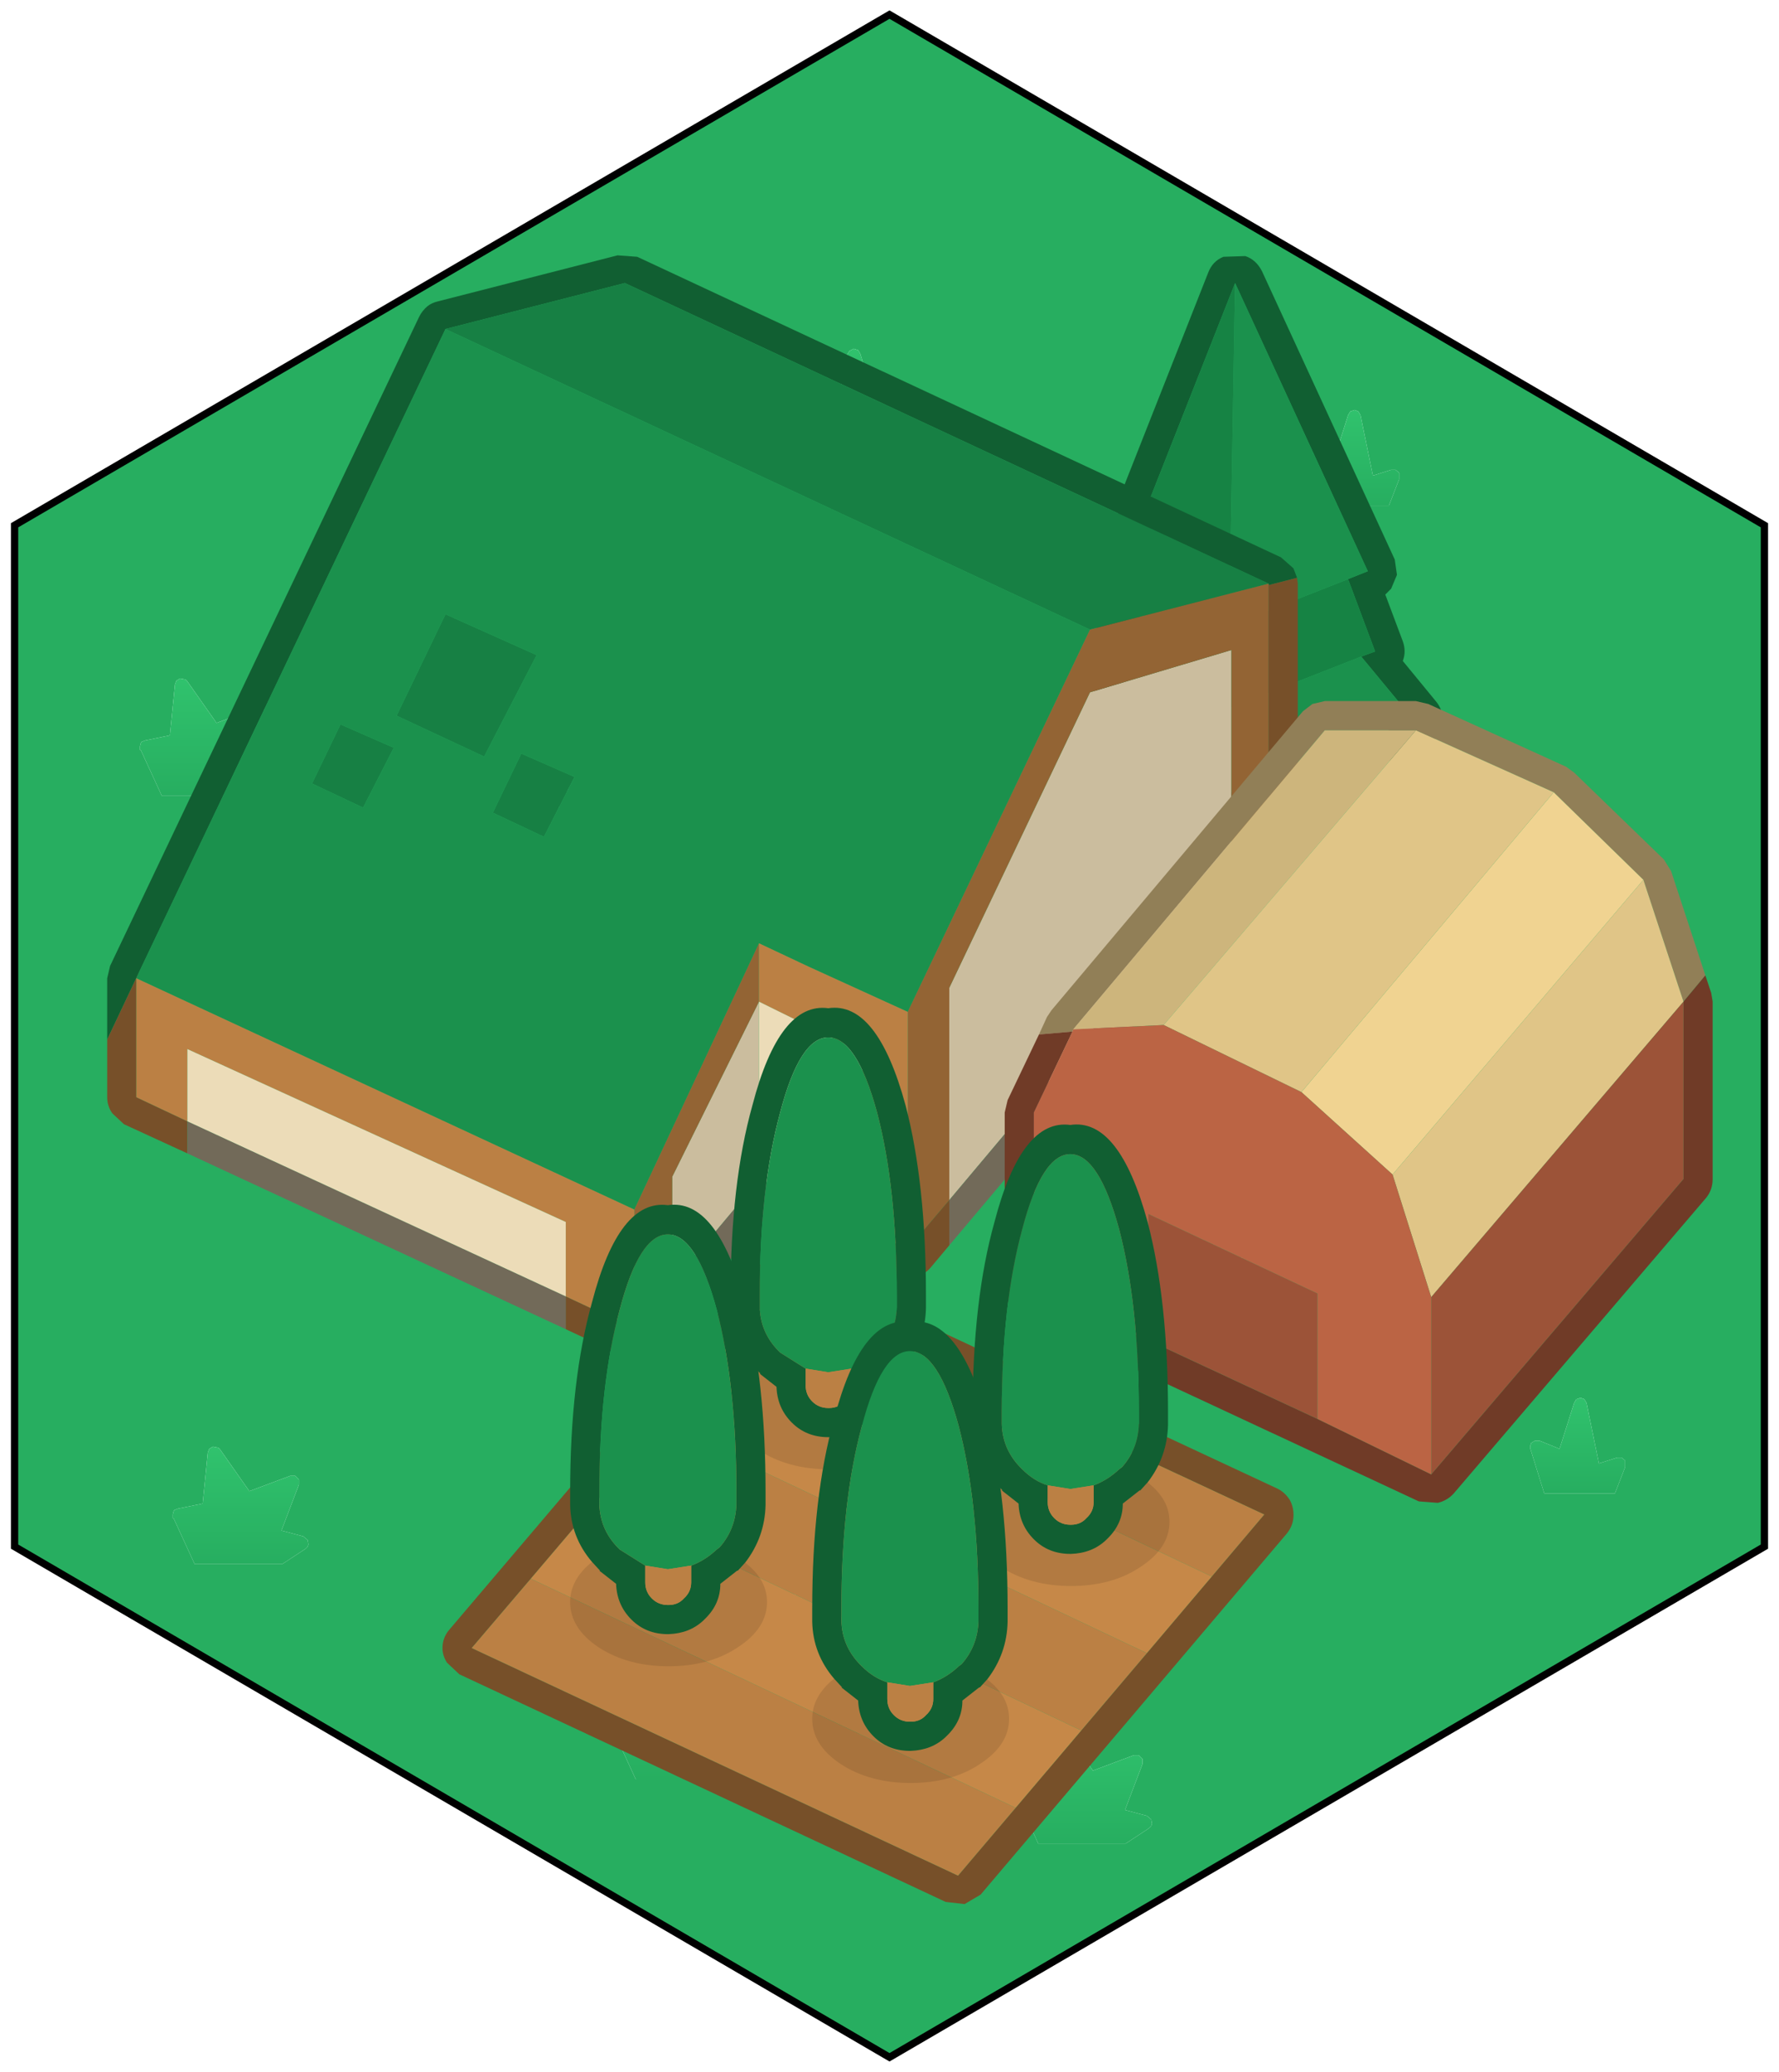 <svg width="122" height="142" viewBox="0 0 122 142" fill="none" xmlns="http://www.w3.org/2000/svg">
<path d="M12.35 46.5L12.1 46.65L12 46.9L11.65 50.4L9.95 50.75L9.7 50.85L9.65 50.95L9.6 51.15V51.4H9.65L11.1 54.55H17.1L18.7 53.5L18.85 53.35L18.9 53.2L18.85 52.9L18.55 52.65L17.05 52.25L18.25 49.1V48.75L18.2 48.7L18 48.5H17.65L14.85 49.55L12.85 46.7C12.783 46.6 12.7 46.55 12.6 46.55L12.35 46.5ZM43.7 37.25L44.95 40.35L43.4 40.8L43.15 41L43.05 41.35L43.15 41.45L43.25 41.6L44.85 42.7H50.85L52.3 39.55L52.35 39.5L52.4 39.25L52.3 39.1L52.25 39L52 38.85L50.35 38.55L49.95 35.05L49.85 34.8L49.6 34.65H49.35L49.1 34.8L47.15 37.65L44.3 36.65H43.95L43.75 36.85L43.7 36.9V37.25ZM39.55 52.25L38.55 55.4L37.2 54.85H36.85L36.6 55V55.05C36.533 55.15 36.517 55.267 36.55 55.4L37.5 58.45H42.35L43.05 56.65V56.55V56.25V56.2L42.8 56H42.5L41.25 56.4L40.4 52.25L40.25 52L40 51.9L39.7 52C39.6 52.067 39.55 52.15 39.55 52.25ZM56.05 28L55.75 28.05L55.5 28.25V28.3V28.6V28.7L56.2 30.5H61.05L61.95 27.4V27.05L61.7 26.85H61.35L59.95 27.4L59 24.25L58.85 24L58.55 23.9L58.25 24.05L58.1 24.3L57.3 28.4L56.05 28ZM61.5 45.2L61.25 45.05L61 45L60.75 45.15L60.65 45.4L60.3 48.9L58.6 49.25L58.35 49.35L58.3 49.45L58.25 49.65V49.9H58.3L59.75 53.05H65.75L67.35 52L67.5 51.85L67.55 51.7L67.5 51.4L67.2 51.15L65.7 50.75L66.9 47.6V47.25L66.85 47.2L66.65 47H66.3L63.5 48.05L61.5 45.2ZM92.9 28.1L92.6 28.2L92.45 28.45L91.45 31.6L90.1 31.05H89.75C89.65 31.05 89.567 31.1 89.5 31.2V31.25C89.433 31.35 89.417 31.467 89.45 31.6L90.4 34.65H95.25L95.95 32.85V32.75V32.45V32.4L95.7 32.2H95.4L94.15 32.6L93.3 28.45L93.15 28.2L92.9 28.1ZM121 36V106L61 141L1 106V36L61 1L121 36ZM85.55 80L84.55 83.15L83.2 82.6H82.85C82.75 82.6 82.667 82.65 82.6 82.75V82.8C82.533 82.9 82.517 83.017 82.55 83.15L83.5 86.2H88.35L89.05 84.4V84.3V84V83.95L88.8 83.75H88.5L87.25 84.15L86.4 80L86.25 79.75L86 79.65L85.7 79.75L85.55 80ZM108.4 95.8L108.1 95.9L107.95 96.15L106.95 99.3L105.6 98.75H105.25L105 98.9V98.95C104.933 99.05 104.917 99.167 104.95 99.3L105.9 102.35H110.75L111.45 100.55V100.45V100.15V100.1L111.2 99.9H110.9L109.65 100.3L108.8 96.15L108.65 95.9L108.4 95.8ZM69.1 90V90.05L69.05 90.4L70 93.45H74.85L75.55 91.65V91.55V91.25V91.2L75.3 91H75L73.75 91.4L72.9 87.25L72.75 87L72.5 86.9L72.2 87L72.05 87.25L71.05 90.4L69.7 89.85H69.35C69.25 89.85 69.167 89.9 69.1 90ZM72.2 118.45L72.1 118.7L71.75 122.2L70.05 122.55L69.8 122.65L69.75 122.75L69.7 122.95V123.2H69.75L71.2 126.35H77.2L78.8 125.3L78.95 125.15L79 125L78.95 124.7L78.65 124.45L77.15 124.05L78.35 120.9V120.55L78.3 120.5L78.1 120.3H77.75L74.95 121.35L72.95 118.5C72.883 118.4 72.8 118.35 72.7 118.35L72.45 118.3L72.2 118.45ZM62.5 105.55H62.15L59.35 106.6L57.35 103.75C57.283 103.65 57.2 103.6 57.1 103.6L56.85 103.55L56.6 103.7L56.5 103.95L56.15 107.45L54.45 107.8L54.2 107.9L54.15 108L54.1 108.2V108.45H54.15L55.6 111.6H61.6L63.2 110.55L63.35 110.4L63.4 110.25L63.35 109.95L63.05 109.7L61.55 109.3L62.75 106.15V105.8L62.7 105.75L62.5 105.55ZM45.1 113.95L44.85 113.9L44.6 114.05L44.5 114.3L44.15 117.8L42.45 118.15L42.2 118.25L42.15 118.35L42.1 118.55V118.8H42.15L43.6 121.95H49.6L51.2 120.9L51.35 120.75L51.4 120.6L51.35 120.3L51.05 120.05L49.55 119.65L50.75 116.5V116.15L50.7 116.1L50.5 115.9H50.15L47.35 116.95L45.35 114.1C45.283 114 45.2 113.95 45.1 113.95ZM62.4 121L61.15 121.4L60.3 117.25L60.15 117L59.9 116.9L59.6 117L59.45 117.25L58.45 120.4L57.1 119.85H56.75C56.65 119.85 56.567 119.9 56.5 120V120.05L56.45 120.4L57.4 123.45H62.25L62.95 121.65V121.55V121.25V121.2L62.7 121H62.4ZM27.55 60.15L27.25 60.25L27.1 60.5L26.1 63.65L24.75 63.1H24.4L24.15 63.25V63.3C24.083 63.4 24.067 63.517 24.1 63.65L25.05 66.7H29.9L30.6 64.9V64.8V64.5V64.45L30.35 64.25H30.05L28.8 64.65L27.95 60.5L27.8 60.25L27.55 60.15ZM17.1 102.2L15.1 99.35C15.033 99.25 14.95 99.2 14.85 99.2L14.6 99.15L14.35 99.3L14.25 99.55L13.9 103.05L12.2 103.4L11.95 103.5L11.9 103.6L11.85 103.8V104.05H11.9L13.35 107.2H19.35L20.95 106.15L21.1 106L21.15 105.85L21.1 105.55L20.8 105.3L19.3 104.9L20.5 101.75V101.4L20.45 101.35L20.25 101.15H19.9L17.1 102.2Z" fill="#27AE60"/>
<path d="M12.35 46.5L12.6 46.55C12.7 46.55 12.783 46.6 12.85 46.7L14.85 49.55L17.65 48.5H18L18.2 48.7L18.25 48.75V49.1L17.05 52.25L18.55 52.65L18.85 52.9L18.9 53.2L18.85 53.35L18.7 53.5L17.1 54.55H11.1L9.65 51.4H9.6V51.15L9.65 50.95L9.7 50.85L9.95 50.75L11.65 50.4L12 46.9L12.1 46.65L12.35 46.5Z" fill="url(#paint0_linear_76_253)"/>
<path d="M43.7 37.25V36.9L43.75 36.85L43.95 36.65H44.3L47.15 37.65L49.1 34.8L49.35 34.65H49.6L49.85 34.8L49.95 35.05L50.35 38.55L52 38.85L52.25 39L52.3 39.1L52.4 39.25L52.35 39.5L52.3 39.55L50.85 42.7H44.85L43.25 41.6L43.15 41.45L43.05 41.35L43.15 41L43.4 40.8L44.95 40.35L43.7 37.25Z" fill="url(#paint1_linear_76_253)"/>
<path d="M39.55 52.25C39.55 52.15 39.6 52.066 39.7 52L40 51.9L40.25 52L40.4 52.25L41.25 56.4L42.5 56H42.8L43.05 56.2V56.25V56.55V56.65L42.35 58.45H37.5L36.55 55.4C36.517 55.267 36.533 55.15 36.6 55.05V55L36.85 54.85H37.2L38.55 55.4L39.55 52.25Z" fill="url(#paint2_linear_76_253)"/>
<path d="M56.05 28L57.3 28.4L58.1 24.3L58.25 24.05L58.55 23.9L58.85 24L59 24.25L59.95 27.4L61.35 26.85H61.7L61.95 27.05V27.4L61.05 30.5H56.2L55.5 28.7V28.6V28.3V28.25L55.75 28.05L56.05 28Z" fill="url(#paint3_linear_76_253)"/>
<path d="M61.5 45.2L63.5 48.05L66.3 47H66.65L66.85 47.2L66.9 47.25V47.6L65.7 50.75L67.2 51.15L67.5 51.4L67.55 51.7L67.5 51.85L67.35 52L65.75 53.05H59.75L58.3 49.9H58.25V49.65L58.3 49.45L58.35 49.35L58.6 49.25L60.3 48.9L60.65 45.4L60.75 45.15L61 45L61.25 45.05L61.5 45.2Z" fill="url(#paint4_linear_76_253)"/>
<path d="M92.9 28.1L93.15 28.2L93.3 28.45L94.15 32.6L95.4 32.2H95.7L95.95 32.4V32.45V32.75V32.85L95.25 34.65H90.4L89.45 31.6C89.417 31.467 89.433 31.35 89.5 31.25V31.2C89.567 31.1 89.65 31.05 89.75 31.05H90.1L91.45 31.6L92.45 28.45L92.6 28.2L92.9 28.1Z" fill="url(#paint5_linear_76_253)"/>
<path d="M85.55 80L85.7 79.75L86 79.65L86.25 79.75L86.4 80L87.25 84.15L88.5 83.75H88.8L89.05 83.95V84V84.3V84.4L88.35 86.2H83.5L82.55 83.15C82.516 83.017 82.533 82.9 82.6 82.8V82.75C82.666 82.65 82.75 82.6 82.85 82.6H83.2L84.55 83.15L85.55 80Z" fill="url(#paint6_linear_76_253)"/>
<path d="M108.4 95.8L108.65 95.9L108.8 96.15L109.65 100.3L110.9 99.9H111.2L111.45 100.1V100.15V100.45V100.55L110.75 102.35H105.9L104.95 99.3C104.917 99.167 104.933 99.05 105 98.95V98.9L105.25 98.75H105.6L106.95 99.3L107.95 96.15L108.1 95.9L108.4 95.8Z" fill="url(#paint7_linear_76_253)"/>
<path d="M69.1 90C69.167 89.9 69.25 89.85 69.35 89.85H69.7L71.05 90.4L72.05 87.25L72.2 87L72.5 86.9L72.75 87L72.9 87.25L73.75 91.4L75 91H75.3L75.55 91.2V91.25V91.55V91.65L74.85 93.45H70L69.05 90.4L69.1 90.05V90Z" fill="url(#paint8_linear_76_253)"/>
<path d="M72.2 118.45L72.45 118.3L72.7 118.35C72.8 118.35 72.883 118.4 72.95 118.5L74.95 121.35L77.75 120.3H78.1L78.3 120.5L78.35 120.55V120.9L77.15 124.05L78.65 124.45L78.95 124.7L79 125L78.95 125.15L78.8 125.3L77.2 126.35H71.2L69.75 123.2H69.7V122.95L69.75 122.75L69.8 122.65L70.05 122.55L71.75 122.2L72.1 118.7L72.2 118.45Z" fill="url(#paint9_linear_76_253)"/>
<path d="M62.5 105.55L62.7 105.75L62.75 105.8V106.15L61.55 109.3L63.05 109.7L63.35 109.95L63.4 110.25L63.35 110.4L63.2 110.55L61.6 111.6H55.6L54.15 108.45H54.1V108.2L54.15 108L54.2 107.9L54.45 107.8L56.15 107.45L56.5 103.95L56.6 103.7L56.85 103.55L57.1 103.6C57.2 103.6 57.283 103.65 57.35 103.75L59.35 106.6L62.15 105.55H62.5Z" fill="url(#paint10_linear_76_253)"/>
<path d="M45.1 113.95C45.2 113.95 45.283 114 45.35 114.1L47.35 116.95L50.15 115.9H50.5L50.7 116.1L50.75 116.15V116.5L49.55 119.65L51.05 120.05L51.35 120.3L51.4 120.6L51.35 120.75L51.2 120.9L49.6 121.95H43.6L42.15 118.8H42.1V118.55L42.15 118.35L42.2 118.25L42.45 118.15L44.15 117.8L44.5 114.3L44.6 114.05L44.85 113.9L45.1 113.95Z" fill="url(#paint11_linear_76_253)"/>
<path d="M62.4 121H62.7L62.95 121.2V121.25V121.55V121.65L62.25 123.45H57.4L56.45 120.4L56.5 120.05V120C56.567 119.9 56.65 119.85 56.75 119.85H57.1L58.45 120.4L59.45 117.25L59.6 117L59.9 116.9L60.15 117L60.3 117.25L61.15 121.4L62.4 121Z" fill="url(#paint12_linear_76_253)"/>
<path d="M27.55 60.15L27.8 60.25L27.95 60.5L28.8 64.65L30.05 64.25H30.35L30.6 64.45V64.5V64.8V64.9L29.9 66.7H25.05L24.1 63.65C24.067 63.517 24.083 63.4 24.15 63.3V63.25L24.4 63.1H24.75L26.1 63.65L27.1 60.5L27.25 60.25L27.55 60.15Z" fill="url(#paint13_linear_76_253)"/>
<path d="M17.1 102.2L19.9 101.15H20.25L20.45 101.35L20.5 101.4V101.75L19.3 104.9L20.8 105.3L21.1 105.55L21.15 105.85L21.1 106L20.95 106.15L19.35 107.2H13.35L11.9 104.05H11.85V103.8L11.9 103.6L11.95 103.5L12.2 103.4L13.9 103.05L14.25 99.55L14.35 99.3L14.6 99.15L14.85 99.2C14.95 99.2 15.033 99.25 15.1 99.35L17.1 102.2Z" fill="url(#paint14_linear_76_253)"/>
<path d="M83.9 17.6L85.4 17.55C85.9 17.717 86.283 18.067 86.55 18.6L95.65 38.35L95.8 39.4L95.4 40.35L95 40.75L96.2 43.95C96.367 44.417 96.367 44.867 96.2 45.3L98.5 48.1C98.767 48.433 98.917 48.817 98.95 49.25C98.983 49.65 98.883 50.05 98.65 50.45L97.7 51.2L83.6 56.8L82.3 56.9C81.833 56.733 81.483 56.467 81.25 56.1L74.45 46.5C74.183 46.167 74.05 45.783 74.05 45.35C74.05 44.917 74.167 44.533 74.4 44.2L75.9 42.05L74.8 40.45C74.5 40.083 74.367 39.667 74.4 39.2C74.433 38.733 74.6 38.333 74.9 38L76.85 35.8L76.65 35.1C76.583 34.767 76.617 34.45 76.75 34.15L82.85 18.7C83.05 18.167 83.4 17.8 83.9 17.6ZM79.35 35.9L76.4 39.3L78.35 42.05L76.05 45.35L82.85 54.95L84.35 54.4L84.3 54.35L96.95 49.35L93.35 45L94.3 44.65L92.45 39.7L92.05 39.85L93.8 39.15L84.7 19.4L78.6 34.85L79.35 35.9L79.6 36.2H79.55L79.35 35.9Z" fill="#115F32"/>
<path d="M79.35 35.9L79.55 36.2H79.6L83.95 42.35V42.4L83.3 48.95L78.35 42.05L76.4 39.3L79.35 35.9Z" fill="#10773C"/>
<path d="M79.35 35.9L78.6 34.85L84.7 19.4L84.3 42.9L92.05 39.85L92.45 39.7L94.3 44.65L93.35 45L83.65 48.8L82.85 54.95L76.05 45.35L78.35 42.05L83.3 48.95L83.95 42.4V42.35L79.6 36.2L79.35 35.9Z" fill="#168344"/>
<path d="M84.7 19.4L93.8 39.15L92.05 39.85L84.3 42.9L84.7 19.4ZM93.35 45L96.95 49.35L84.3 54.35L84.35 54.4L82.85 54.95L83.65 48.8L93.35 45Z" fill="#1B914D"/>
<path d="M87 40L42.85 19.4L30.55 22.55L9.55 66.6L7.35 71.25V67.05L7.55 66.2L28.75 21.7C28.884 21.433 29.067 21.2 29.3 21C29.5 20.833 29.75 20.717 30.05 20.65L42.35 17.5L43.7 17.6L87.85 38.2L88.7 38.95L88.95 39.6L87 40.1V40Z" fill="#115F32"/>
<path d="M87 40L74.75 43.15L30.55 22.55L42.85 19.4L87 40ZM23.35 49.65L27 51.25L24.9 55.35L21.4 53.7L23.35 49.65ZM36.8 44.9L33.2 51.85L27.2 49.05L30.55 42.1L36.8 44.9ZM39.4 53.25L37.3 57.35L33.8 55.7L35.75 51.65L39.4 53.25Z" fill="#178044"/>
<path d="M39.4 53.25L35.75 51.65L33.8 55.7L37.3 57.35L39.4 53.25ZM9.55 66.6L30.55 22.55L74.75 43.15L62.25 69.35L55.45 66.25L52.05 64.65L43.5 82.9L9.35 67.05L9.55 66.6ZM36.8 44.9L30.55 42.1L27.2 49.05L33.2 51.85L36.8 44.9ZM23.35 49.65L21.4 53.7L24.9 55.35L27 51.25L23.35 49.65Z" fill="#1B914D"/>
<path d="M65.1 82.25V67.7L74.75 47.45L84.45 44.55V59.25L65.1 82.25ZM52.05 68.65V80.85L46.1 87.95V80.65L52.05 68.65Z" fill="#CBBD9E"/>
<path d="M52.05 68.65L46.1 80.65V87.95L43.5 91.05V82.9L52.05 64.65V68.65ZM87 40V40.1V56.25L84.45 59.25V44.55L74.75 47.45L65.1 67.7V82.25L62.25 85.6V69.35L74.75 43.15L87 40Z" fill="#936434"/>
<path d="M87 40.1L88.95 39.6L89 40V56.25C89 56.75 88.85 57.184 88.55 57.55L84.45 62.4V59.25L87 56.25V40.1ZM7.35 71.25L9.55 66.6L9.35 67.05V75.2L12.85 76.85V79.05L8.5 77.05L7.7 76.3C7.467 75.967 7.35 75.6 7.35 75.2V71.25ZM65.1 85.35L63.8 86.9C63.5 87.234 63.133 87.45 62.7 87.55L61.4 87.45L59.15 86.4V84.15L62.25 85.6L65.1 82.25V85.35ZM46.1 91.05L45.05 92.35C44.75 92.683 44.383 92.9 43.95 93L42.65 92.9L38.8 91.1V88.85L43.5 91.05L46.1 87.95V91.05Z" fill="#775029"/>
<path d="M46.1 91.05V87.95L52.05 80.85L59.15 84.15V86.4L52.6 83.35L46.1 91.05ZM65.1 82.25L84.45 59.25V62.4L65.1 85.35V82.25ZM38.8 91.1L12.85 79.05V76.85L38.8 88.85V91.1Z" fill="#726A59"/>
<path d="M59.15 84.15V72.15L52.05 68.65V64.65L55.45 66.25L62.25 69.35V85.6L59.15 84.15ZM38.8 88.85V83.75L12.85 71.9V76.85L9.35 75.2V67.05L43.5 82.9V91.05L38.8 88.85Z" fill="#BB8044"/>
<path d="M38.8 88.85L12.85 76.85V71.9L38.8 83.75V88.85ZM52.05 68.65L59.15 72.15V84.15L52.05 80.85V68.65Z" fill="#ECDCB8"/>
<path d="M71.25 70.9L71.8 69.7L72.1 69.25L89.35 48.75L90 48.25L90.85 48.05H97.1L97.95 48.25L107.4 52.55L107.95 52.95L114.1 58.9L114.6 59.7L116.95 66.85L115.45 68.65L112.7 60.3L106.55 54.3L97.1 50.05H90.85L73.6 70.55L73.55 70.7L71.25 70.9Z" fill="#917F57"/>
<path d="M73.6 70.55L90.85 50.05H97.1L79.8 70.25L73.6 70.55Z" fill="#CDB57C"/>
<path d="M106.55 54.3L112.7 60.3L95.5 80.5L89.25 74.85L106.55 54.3Z" fill="#F0D391"/>
<path d="M97.1 50.05L106.55 54.3L89.25 74.85L79.8 70.25L97.1 50.05ZM112.7 60.3L115.45 68.65L98.15 88.9L95.5 80.5L112.7 60.3Z" fill="#E0C587"/>
<path d="M71.25 70.9L73.55 70.7L70.9 76.25V88.35L78.75 91.85L90.35 97.25L98.15 101.05L115.45 80.8V68.65L116.95 66.85L117.35 68.05L117.45 68.65V80.8C117.45 81.3 117.3 81.733 117 82.1L99.7 102.35C99.4 102.683 99.033 102.9 98.6 103L97.3 102.9L70.05 90.2L69.25 89.45C69.016 89.117 68.9 88.75 68.9 88.35V76.25L69.1 75.4L71.25 70.9Z" fill="#703B27"/>
<path d="M98.15 88.9L115.45 68.65V80.8L98.15 101.05V88.9ZM90.35 97.25L78.75 91.85V83.2L90.35 88.65V97.25Z" fill="#9C5338"/>
<path d="M90.35 97.25V88.65L78.75 83.2V91.85L70.9 88.35V76.25L73.55 70.7L73.6 70.55L79.8 70.25L89.25 74.85L95.5 80.5L98.15 88.9V101.05L90.35 97.25Z" fill="#BB6444"/>
<path d="M52.95 86.3L54.2 86.45L87.55 102C87.917 102.167 88.217 102.433 88.45 102.8C88.65 103.167 88.733 103.567 88.7 104C88.667 104.4 88.517 104.767 88.25 105.1L67.25 129.85L66.15 130.5L64.85 130.35L31.5 114.75L30.65 113.95C30.417 113.583 30.317 113.2 30.35 112.8C30.383 112.367 30.55 111.983 30.85 111.65L51.85 86.95C52.117 86.617 52.483 86.4 52.95 86.3ZM83.1 108.05L86.7 103.8L53.35 88.25L49.9 92.3L45.45 97.6L40.95 102.85L36.4 108.2L32.35 112.95L65.7 128.55L69.65 123.9L74.15 118.6L78.65 113.3L83.1 108.05Z" fill="#775029"/>
<path d="M83.1 108.05L78.65 113.3L45.45 97.6L49.9 92.3L83.1 108.05ZM74.15 118.6L69.65 123.9L36.4 108.2L40.95 102.85L74.15 118.6Z" fill="#C68848"/>
<path d="M74.15 118.6L40.95 102.85L45.45 97.6L78.65 113.3L74.15 118.6ZM49.9 92.3L53.35 88.25L86.7 103.8L83.1 108.05L49.9 92.3ZM69.65 123.9L65.7 128.55L32.35 112.95L36.4 108.2L69.65 123.9Z" fill="#BB8044"/>
<path d="M58.4 93.8C59.033 93.567 59.617 93.2 60.15 92.7L60.35 92.55C61.083 91.717 61.467 90.733 61.5 89.6V88.75C61.5 83.85 61.05 79.683 60.15 76.25C59.217 72.817 58.1 71.1 56.8 71.1C55.5 71.1 54.4 72.817 53.5 76.25C52.567 79.683 52.1 83.85 52.1 88.75V89.6C52.133 90.733 52.55 91.717 53.35 92.55L53.5 92.7L55.25 93.8V94.95C55.25 95.383 55.4 95.75 55.7 96.05C56 96.35 56.367 96.5 56.8 96.5H56.85C57.283 96.5 57.633 96.35 57.9 96.05C58.233 95.75 58.4 95.383 58.4 94.95V93.8ZM51.6 93.55C50.633 92.417 50.133 91.117 50.1 89.65V89.6V88.75C50.1 83.65 50.6 79.317 51.6 75.75C52.833 71.017 54.567 68.8 56.8 69.1C59.033 68.767 60.8 70.983 62.1 75.75C63.033 79.317 63.5 83.65 63.5 88.75V89.6V89.65C63.467 91.117 63 92.433 62.1 93.6L61.6 94.15H61.55L60.4 95.05C60.4 95.95 60.067 96.733 59.4 97.4L59.25 97.55C58.617 98.15 57.817 98.467 56.85 98.5H56.8C55.8 98.5 54.967 98.167 54.3 97.5C53.633 96.833 53.283 96.017 53.25 95.05L52.1 94.15H52.15L51.6 93.55Z" fill="#115F32"/>
<path d="M55.25 93.8L53.5 92.7L53.35 92.55C52.55 91.717 52.133 90.733 52.1 89.6V88.75C52.1 83.85 52.567 79.683 53.5 76.25C54.4 72.817 55.5 71.1 56.8 71.1C58.1 71.1 59.217 72.817 60.15 76.25C61.05 79.683 61.5 83.85 61.5 88.75V89.6C61.467 90.733 61.083 91.717 60.35 92.55L60.15 92.7C59.617 93.2 59.033 93.567 58.4 93.8L56.8 94.05L55.25 93.8Z" fill="#1B914D"/>
<path d="M62.1 93.6C63.1 94.367 63.6 95.267 63.6 96.3C63.6 97.5 62.933 98.533 61.6 99.4C60.3 100.267 58.717 100.7 56.85 100.7C54.983 100.7 53.383 100.267 52.05 99.4C50.75 98.533 50.1 97.5 50.1 96.3C50.1 95.267 50.6 94.35 51.6 93.55L52.15 94.15H52.1L53.25 95.05C53.283 96.017 53.633 96.833 54.3 97.5C54.967 98.167 55.8 98.5 56.8 98.5H56.85C57.817 98.467 58.617 98.15 59.25 97.55L59.4 97.4C60.067 96.733 60.4 95.95 60.4 95.05L61.55 94.15H61.6L62.1 93.6Z" fill="black" fill-opacity="0.102"/>
<path d="M58.4 93.8V94.95C58.4 95.383 58.233 95.75 57.9 96.05C57.633 96.35 57.283 96.5 56.85 96.5H56.8C56.367 96.5 56 96.35 55.7 96.05C55.4 95.75 55.25 95.383 55.25 94.95V93.8L56.8 94.05L58.4 93.8Z" fill="#BB8044"/>
<path d="M75 101.8C75.633 101.567 76.217 101.2 76.75 100.7L76.95 100.55C77.683 99.717 78.067 98.733 78.1 97.6V96.75C78.1 91.85 77.65 87.683 76.75 84.25C75.817 80.817 74.7 79.1 73.4 79.1C72.1 79.1 71 80.817 70.1 84.25C69.167 87.683 68.7 91.85 68.7 96.75V97.6C68.733 98.733 69.15 99.717 69.95 100.55L70.1 100.7C70.633 101.233 71.217 101.6 71.85 101.8V102.95C71.85 103.383 72 103.75 72.3 104.05C72.6 104.35 72.967 104.5 73.4 104.5H73.45C73.883 104.5 74.233 104.35 74.5 104.05C74.833 103.75 75 103.383 75 102.95V101.8ZM78.7 101.6L78.2 102.15H78.15L77 103.05C77 103.95 76.667 104.733 76 105.4L75.85 105.55C75.217 106.15 74.417 106.467 73.45 106.5H73.4C72.4 106.5 71.567 106.167 70.9 105.5C70.233 104.833 69.883 104.017 69.85 103.05L68.7 102.15H68.75L68.2 101.55C67.233 100.417 66.733 99.117 66.7 97.65V97.6V96.75C66.7 91.65 67.2 87.317 68.2 83.75C69.433 79.017 71.167 76.8 73.4 77.1C75.633 76.767 77.4 78.983 78.7 83.75C79.633 87.317 80.1 91.65 80.1 96.75V97.6V97.65C80.067 99.117 79.6 100.433 78.7 101.6Z" fill="#115F32"/>
<path d="M71.85 101.8C71.217 101.6 70.633 101.233 70.1 100.7L69.95 100.55C69.15 99.717 68.733 98.733 68.7 97.6V96.75C68.7 91.85 69.167 87.683 70.1 84.25C71 80.817 72.1 79.1 73.4 79.1C74.7 79.1 75.817 80.817 76.75 84.25C77.65 87.683 78.1 91.85 78.1 96.75V97.6C78.067 98.733 77.683 99.717 76.95 100.55L76.75 100.7C76.217 101.2 75.633 101.567 75 101.8L73.4 102.05L71.85 101.8Z" fill="#1B914D"/>
<path d="M68.2 101.55L68.75 102.15H68.7L69.85 103.05C69.883 104.017 70.233 104.833 70.9 105.5C71.567 106.167 72.4 106.5 73.4 106.5H73.45C74.417 106.467 75.217 106.15 75.85 105.55L76 105.4C76.667 104.733 77 103.95 77 103.05L78.15 102.15H78.2L78.7 101.6C79.7 102.367 80.2 103.267 80.2 104.3C80.2 105.5 79.533 106.533 78.2 107.4C76.9 108.267 75.317 108.7 73.45 108.7C71.583 108.7 69.983 108.267 68.65 107.4C67.35 106.533 66.7 105.5 66.7 104.3C66.7 103.267 67.2 102.35 68.2 101.55Z" fill="black" fill-opacity="0.102"/>
<path d="M75 101.8V102.95C75 103.383 74.834 103.75 74.5 104.05C74.234 104.35 73.883 104.5 73.45 104.5H73.4C72.967 104.5 72.6 104.35 72.3 104.05C72 103.75 71.85 103.383 71.85 102.95V101.8L73.4 102.05L75 101.8Z" fill="#BB8044"/>
<path d="M47.4 107.3C48.033 107.067 48.617 106.7 49.15 106.2L49.35 106.05C50.083 105.217 50.467 104.233 50.5 103.1V102.25C50.5 97.35 50.05 93.183 49.15 89.75C48.217 86.317 47.1 84.6 45.8 84.6C44.5 84.6 43.4 86.317 42.5 89.75C41.567 93.183 41.1 97.35 41.1 102.25V103.1C41.133 104.233 41.55 105.217 42.35 106.05L42.5 106.2L44.25 107.3V108.45C44.25 108.883 44.4 109.25 44.7 109.55C45 109.85 45.367 110 45.8 110H45.85C46.283 110 46.633 109.85 46.9 109.55C47.233 109.25 47.4 108.883 47.4 108.45V107.3ZM40.6 107.05C39.633 105.917 39.133 104.617 39.1 103.15V103.1V102.25C39.1 97.15 39.6 92.817 40.6 89.25C41.833 84.517 43.567 82.3 45.8 82.6C48.033 82.267 49.8 84.483 51.1 89.25C52.033 92.817 52.5 97.15 52.5 102.25V103.1V103.15C52.467 104.617 52 105.933 51.1 107.1L50.6 107.65H50.55L49.4 108.55C49.4 109.45 49.067 110.233 48.4 110.9L48.25 111.05C47.617 111.65 46.817 111.967 45.85 112H45.8C44.8 112 43.967 111.667 43.3 111C42.633 110.333 42.283 109.517 42.25 108.55L41.1 107.65H41.15L40.6 107.05Z" fill="#115F32"/>
<path d="M44.25 107.3L42.5 106.2L42.35 106.05C41.55 105.217 41.133 104.233 41.1 103.1V102.25C41.1 97.35 41.567 93.183 42.5 89.75C43.4 86.317 44.5 84.6 45.8 84.6C47.1 84.6 48.217 86.317 49.15 89.75C50.05 93.183 50.5 97.35 50.5 102.25V103.1C50.467 104.233 50.083 105.217 49.35 106.05L49.15 106.2C48.617 106.7 48.033 107.067 47.4 107.3L45.8 107.55L44.25 107.3Z" fill="#1B914D"/>
<path d="M51.1 107.1C52.1 107.867 52.6 108.767 52.6 109.8C52.6 111 51.933 112.033 50.6 112.9C49.3 113.767 47.717 114.2 45.85 114.2C43.983 114.2 42.383 113.767 41.05 112.9C39.75 112.033 39.1 111 39.1 109.8C39.1 108.767 39.6 107.85 40.6 107.05L41.15 107.65H41.1L42.25 108.55C42.283 109.517 42.633 110.333 43.3 111C43.967 111.667 44.8 112 45.8 112H45.85C46.817 111.967 47.617 111.65 48.25 111.05L48.4 110.9C49.067 110.233 49.4 109.45 49.4 108.55L50.55 107.65H50.6L51.1 107.1Z" fill="black" fill-opacity="0.102"/>
<path d="M47.4 107.3V108.45C47.4 108.883 47.233 109.25 46.9 109.55C46.633 109.85 46.283 110 45.85 110H45.8C45.367 110 45 109.85 44.7 109.55C44.4 109.25 44.25 108.883 44.25 108.45V107.3L45.8 107.55L47.4 107.3Z" fill="#BB8044"/>
<path d="M57.2 115.05C56.233 113.917 55.733 112.617 55.7 111.15V111.1V110.25C55.7 105.15 56.2 100.817 57.2 97.25C58.433 92.517 60.167 90.3 62.4 90.6C64.633 90.267 66.4 92.483 67.7 97.25C68.633 100.817 69.1 105.15 69.1 110.25V111.1V111.15C69.067 112.617 68.6 113.933 67.7 115.1L67.2 115.65H67.15L66 116.55C66 117.45 65.667 118.233 65 118.9L64.85 119.05C64.217 119.65 63.417 119.967 62.45 120H62.4C61.4 120 60.567 119.667 59.9 119C59.233 118.333 58.883 117.517 58.85 116.55L57.7 115.65H57.75L57.2 115.05ZM64 115.3C64.633 115.067 65.217 114.7 65.75 114.2L65.95 114.05C66.683 113.217 67.067 112.233 67.1 111.1V110.25C67.1 105.35 66.65 101.183 65.75 97.75C64.817 94.317 63.7 92.6 62.4 92.6C61.1 92.6 60 94.317 59.1 97.75C58.167 101.183 57.7 105.35 57.7 110.25V111.1C57.733 112.233 58.15 113.217 58.95 114.05L59.1 114.2C59.633 114.733 60.217 115.1 60.85 115.3V116.45C60.85 116.883 61 117.25 61.3 117.55C61.6 117.85 61.967 118 62.4 118H62.45C62.883 118 63.233 117.85 63.5 117.55C63.833 117.25 64 116.883 64 116.45V115.3Z" fill="#115F32"/>
<path d="M64 115.3L62.4 115.55L60.85 115.3C60.217 115.1 59.633 114.733 59.1 114.2L58.95 114.05C58.15 113.217 57.733 112.233 57.7 111.1V110.25C57.7 105.35 58.167 101.183 59.1 97.75C60 94.317 61.1 92.6 62.4 92.6C63.7 92.6 64.817 94.317 65.75 97.75C66.65 101.183 67.1 105.35 67.1 110.25V111.1C67.067 112.233 66.683 113.217 65.95 114.05L65.75 114.2C65.217 114.7 64.633 115.067 64 115.3Z" fill="#1B914D"/>
<path d="M67.7 115.1C68.7 115.867 69.2 116.767 69.2 117.8C69.2 119 68.533 120.033 67.2 120.9C65.9 121.767 64.317 122.2 62.45 122.2C60.583 122.2 58.983 121.767 57.65 120.9C56.35 120.033 55.7 119 55.7 117.8C55.7 116.767 56.2 115.85 57.2 115.05L57.75 115.65H57.7L58.85 116.55C58.883 117.517 59.233 118.333 59.9 119C60.567 119.667 61.4 120 62.4 120H62.45C63.417 119.967 64.217 119.65 64.85 119.05L65 118.9C65.667 118.233 66 117.45 66 116.55L67.15 115.65H67.2L67.7 115.1Z" fill="black" fill-opacity="0.102"/>
<path d="M64 115.3V116.45C64 116.883 63.834 117.25 63.5 117.55C63.233 117.85 62.883 118 62.45 118H62.4C61.967 118 61.6 117.85 61.3 117.55C61 117.25 60.85 116.883 60.85 116.45V115.3L62.4 115.55L64 115.3Z" fill="#BB8044"/>
<path d="M121 36V106L61 141L1 106L1 36L61 1L121 36Z" stroke="black" stroke-width="0.5"/>
<defs>
<linearGradient id="paint0_linear_76_253" x1="14.2" y1="54.487" x2="14.2" y2="46.612" gradientUnits="userSpaceOnUse">
<stop stop-color="#27AE60"/>
<stop offset="1" stop-color="#30C26D"/>
</linearGradient>
<linearGradient id="paint1_linear_76_253" x1="47.7" y1="42.65" x2="47.7" y2="34.65" gradientUnits="userSpaceOnUse">
<stop stop-color="#27AE60"/>
<stop offset="1" stop-color="#30C26D"/>
</linearGradient>
<linearGradient id="paint2_linear_76_253" x1="39.8" y1="58.412" x2="39.8" y2="51.887" gradientUnits="userSpaceOnUse">
<stop stop-color="#27AE60"/>
<stop offset="1" stop-color="#30C26D"/>
</linearGradient>
<linearGradient id="paint3_linear_76_253" x1="58.7" y1="30.462" x2="58.7" y2="23.937" gradientUnits="userSpaceOnUse">
<stop stop-color="#27AE60"/>
<stop offset="1" stop-color="#30C26D"/>
</linearGradient>
<linearGradient id="paint4_linear_76_253" x1="62.85" y1="52.987" x2="62.85" y2="45.112" gradientUnits="userSpaceOnUse">
<stop stop-color="#27AE60"/>
<stop offset="1" stop-color="#30C26D"/>
</linearGradient>
<linearGradient id="paint5_linear_76_253" x1="92.7" y1="34.613" x2="92.7" y2="28.088" gradientUnits="userSpaceOnUse">
<stop stop-color="#27AE60"/>
<stop offset="1" stop-color="#30C26D"/>
</linearGradient>
<linearGradient id="paint6_linear_76_253" x1="85.8" y1="86.162" x2="85.8" y2="79.637" gradientUnits="userSpaceOnUse">
<stop stop-color="#27AE60"/>
<stop offset="1" stop-color="#30C26D"/>
</linearGradient>
<linearGradient id="paint7_linear_76_253" x1="108.2" y1="102.312" x2="108.2" y2="95.787" gradientUnits="userSpaceOnUse">
<stop stop-color="#27AE60"/>
<stop offset="1" stop-color="#30C26D"/>
</linearGradient>
<linearGradient id="paint8_linear_76_253" x1="72.3" y1="93.412" x2="72.3" y2="86.887" gradientUnits="userSpaceOnUse">
<stop stop-color="#27AE60"/>
<stop offset="1" stop-color="#30C26D"/>
</linearGradient>
<linearGradient id="paint9_linear_76_253" x1="74.3" y1="126.287" x2="74.3" y2="118.413" gradientUnits="userSpaceOnUse">
<stop stop-color="#27AE60"/>
<stop offset="1" stop-color="#30C26D"/>
</linearGradient>
<linearGradient id="paint10_linear_76_253" x1="58.7" y1="111.537" x2="58.7" y2="103.663" gradientUnits="userSpaceOnUse">
<stop stop-color="#27AE60"/>
<stop offset="1" stop-color="#30C26D"/>
</linearGradient>
<linearGradient id="paint11_linear_76_253" x1="46.7" y1="121.887" x2="46.7" y2="114.012" gradientUnits="userSpaceOnUse">
<stop stop-color="#27AE60"/>
<stop offset="1" stop-color="#30C26D"/>
</linearGradient>
<linearGradient id="paint12_linear_76_253" x1="59.7" y1="123.412" x2="59.7" y2="116.887" gradientUnits="userSpaceOnUse">
<stop stop-color="#27AE60"/>
<stop offset="1" stop-color="#30C26D"/>
</linearGradient>
<linearGradient id="paint13_linear_76_253" x1="27.35" y1="66.662" x2="27.35" y2="60.137" gradientUnits="userSpaceOnUse">
<stop stop-color="#27AE60"/>
<stop offset="1" stop-color="#30C26D"/>
</linearGradient>
<linearGradient id="paint14_linear_76_253" x1="16.45" y1="107.137" x2="16.45" y2="99.262" gradientUnits="userSpaceOnUse">
<stop stop-color="#27AE60"/>
<stop offset="1" stop-color="#30C26D"/>
</linearGradient>
</defs>
</svg>
